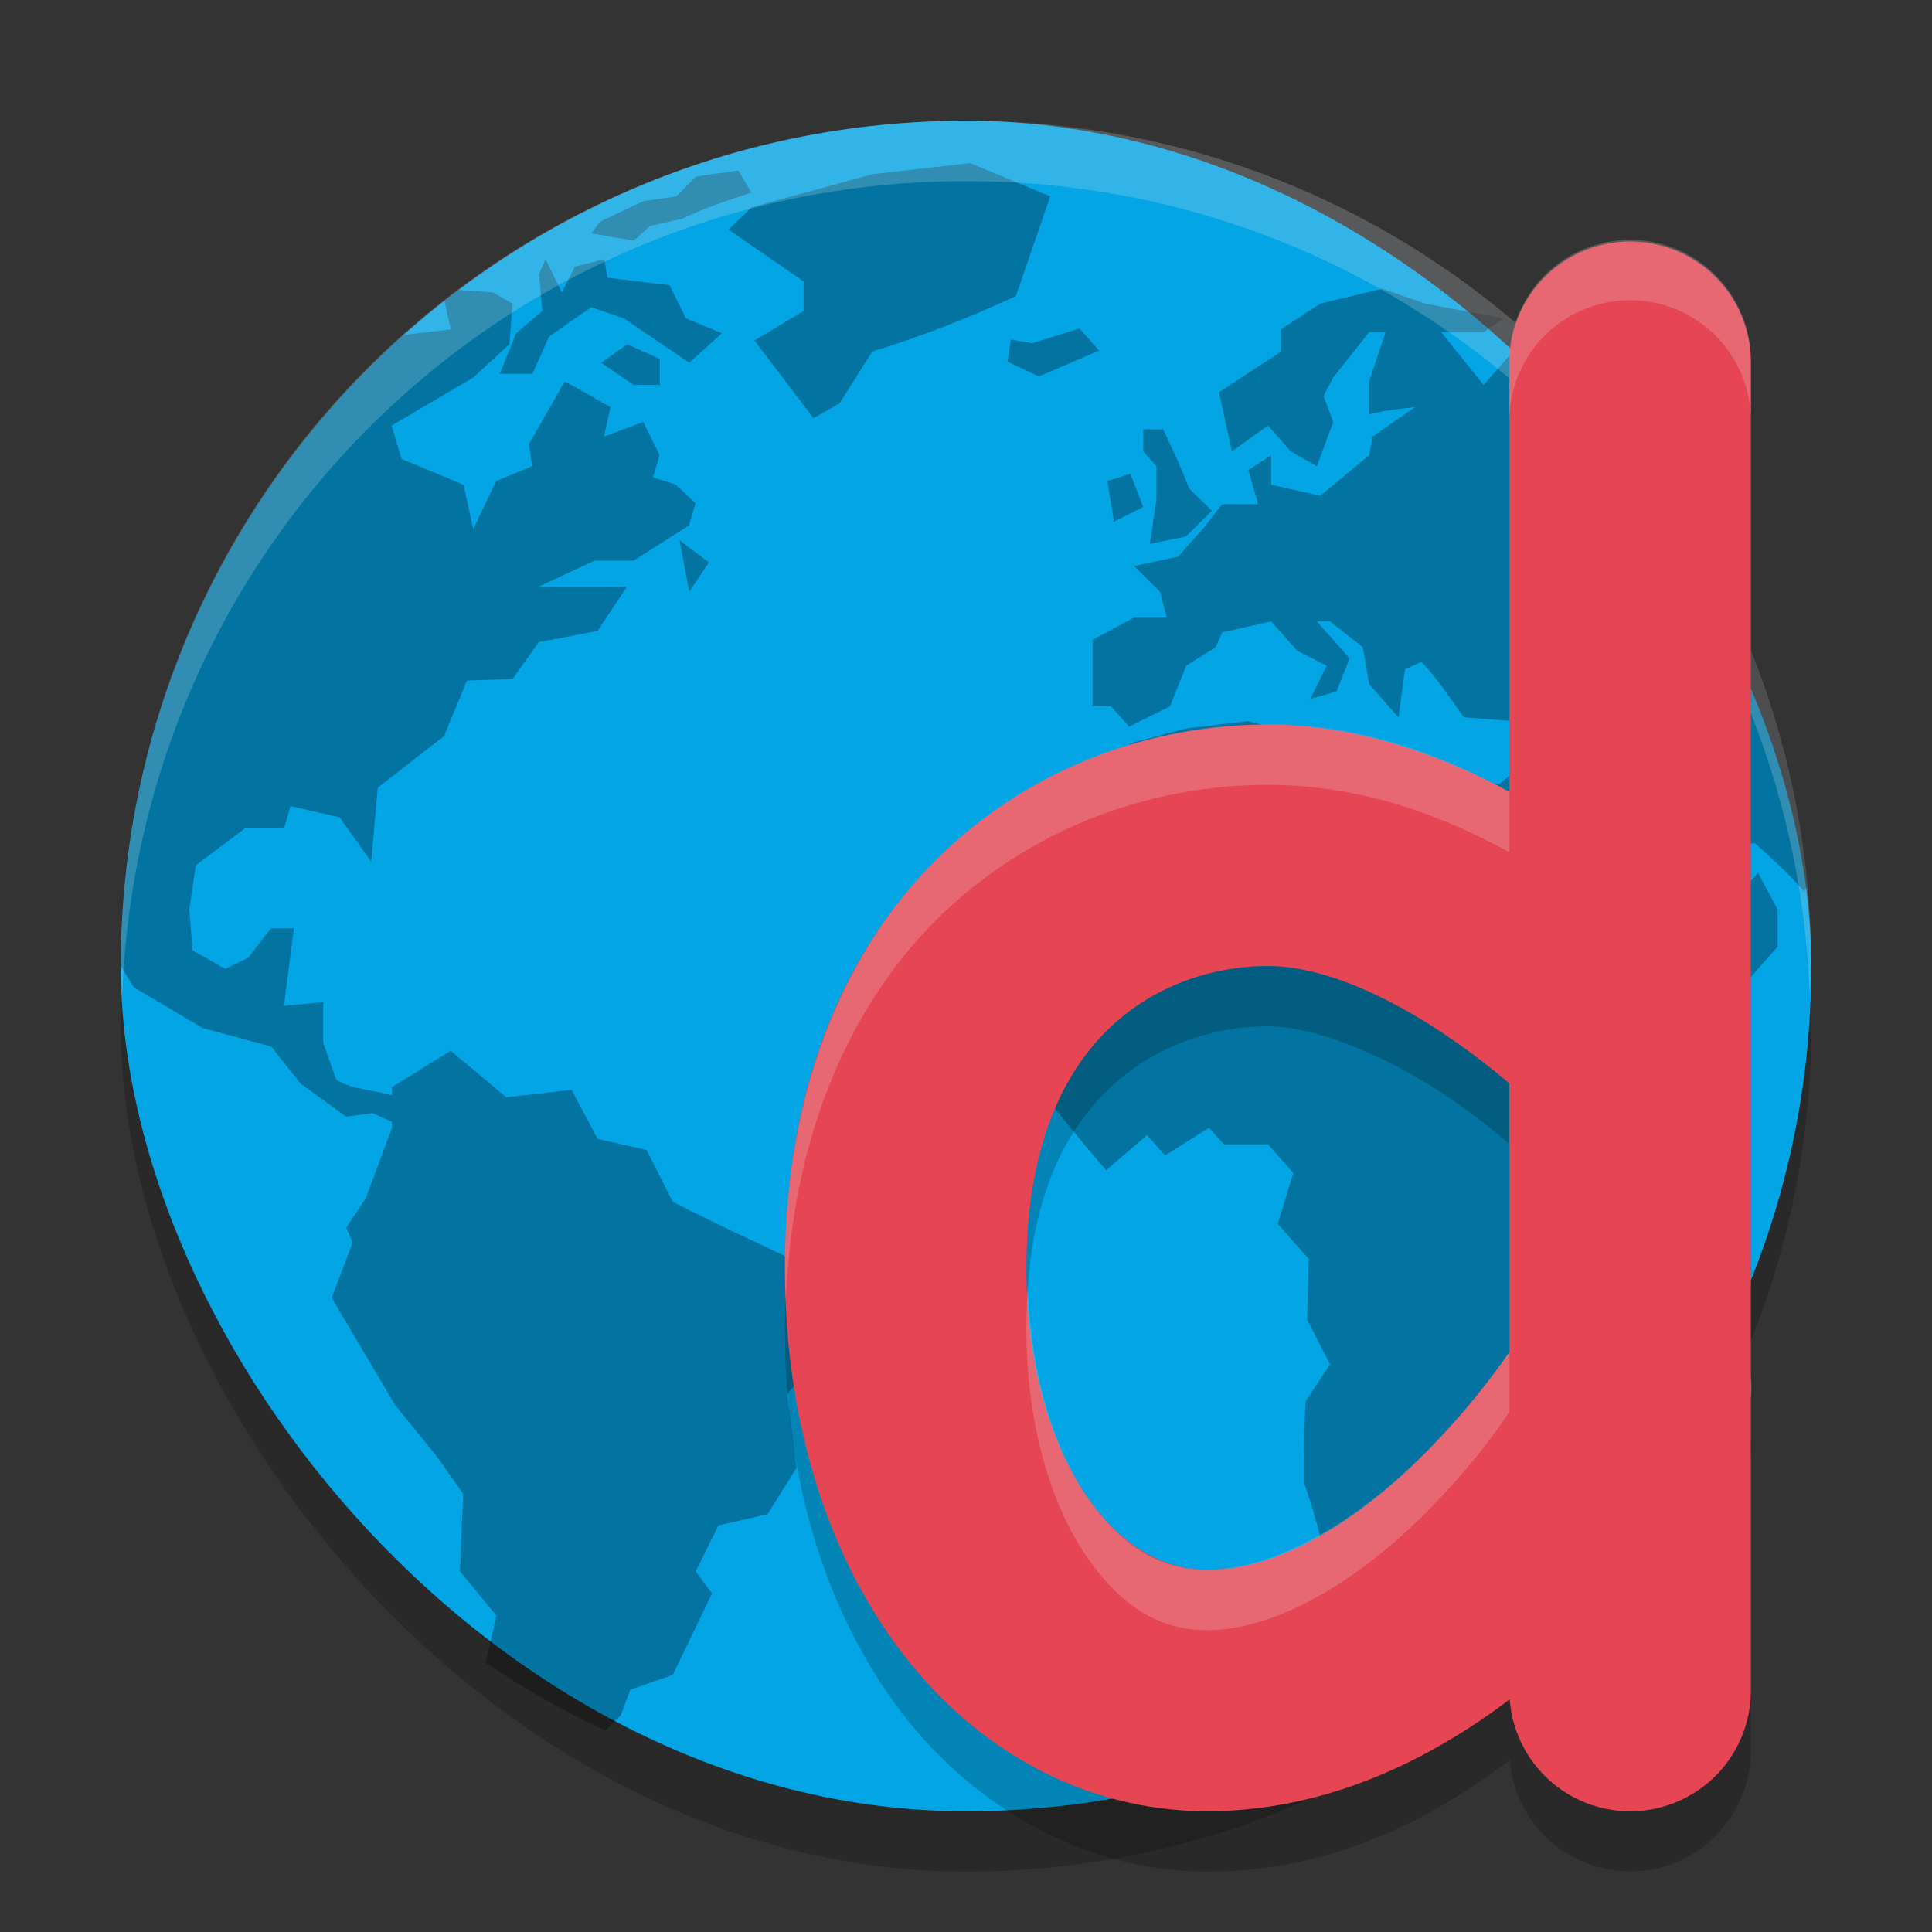 <svg width="32" height="32" version="1.1" xmlns="http://www.w3.org/2000/svg">
 <rect width="100%" height="100%" fill="#333333" stroke="none"/>
 <rect x="2" y="3" width="28" height="28" rx="14" ry="14" style="opacity:.2"/>
 <rect x="2" y="2" width="28" height="28" rx="14" ry="14" style="fill:#04a5e5"/>
 <g transform="matrix(.744 0 0 .744 -28.755 -16.448)" style="enable-background:new">
  <g>
   <path transform="matrix(.941 0 0 .941 37.565 21.033)" d="m24.104 5-2.316 0.264-2.859 0.785-0.541 0.525 1.775 1.225v0.699l-1.162 0.699 1.396 1.838 0.617-0.35 0.773-1.225c1.194-0.369 2.264-0.788 3.398-1.312l0.814-2.361zm-5.484 0.176-0.998 0.143-0.473 0.469-0.775 0.113-0.691 0.324-0.336 0.162-0.205 0.275 1.004 0.174 0.387-0.35 0.773-0.174c0.529-0.257 1.061-0.432 1.623-0.613zm-4.561 2.098-0.154 0.35 0.076 0.875-0.617 0.525-0.387 0.961h0.773l0.387-0.873c0.333-0.236 0.664-0.474 1.004-0.701l0.773 0.264c0.515 0.35 1.03 0.7 1.545 1.049l0.773-0.699-0.852-0.35-0.387-0.787-1.469-0.176-0.076-0.438-0.695 0.176-0.309 0.611zm19.793 0.699-1.465 0.352-0.932 0.611v0.525l-1.465 0.961 0.307 1.4 0.854-0.613 0.539 0.613 0.617 0.35 0.387-1.049-0.23-0.613 0.23-0.438 0.85-1.072h0.387l-0.387 1.16v0.787c0.355-0.097 0.721-0.129 1.084-0.174l-1.006 0.699-0.076 0.438-1.158 0.961-1.162-0.262v-0.699l-0.541 0.35 0.234 0.811h-0.852l-0.463 0.587-0.582 0.654-1.041 0.221 0.617 0.609 0.156 0.611h-0.773l-0.98 0.525v1.576h0.439l0.424 0.48 0.967-0.48 0.385-0.963 0.697-0.438 0.154-0.35 1.158-0.26 0.619 0.697 0.695 0.35-0.387 0.787 0.619-0.176 0.309-0.783-0.773-0.875h0.311l0.773 0.609 0.154 0.875 0.693 0.787 0.154-1.139 0.389-0.174c0.382 0.397 0.682 0.866 1.004 1.312l1.158 0.088 0.697 0.436-0.311 0.438-0.695 0.613h-1.004l-1.314-0.438-0.695 0.086-0.5 0.57-1.432-1.443-1.006-0.262-1.469 0.174-1.314 0.35c-0.737 0.835-1.365 1.667-2.062 2.535l-0.85 2.014 0.387 0.436-0.695 1.049 0.773 1.838c0.657 0.743 1.213 1.485 1.869 2.229l0.969-0.83 0.424 0.482 1.041-0.656 0.35 0.393h1.045l0.598 0.678-0.369 1.203 0.736 0.83-0.039 1.443 0.541 1.051-0.578 0.873c-0.038 0.643-0.039 1.282-0.039 1.926 0.317 0.872 0.481 1.741 0.78 2.619l0.23 1.4v0.701h0.841l0.852-0.525h0.732c0.273-0.19 0.536-0.394 0.799-0.598l0.979-1.107-0.191-0.568 1.006-0.877-0.736-0.828 0.891-0.742 0.75-0.527 0.387-0.434-0.232-0.967v-2.445l0.795-1.488 0.85-0.961 0.928-2.273v-0.613c-0.457 0.058-0.903 0.104-1.35 0.137l0.924-0.924 1.275-0.875 0.697-0.785v-0.875c-0.155-0.292-0.309-0.583-0.465-0.875l-0.619 0.699-0.463-0.523-0.695-0.525v-1.137l0.812 0.918 0.889-0.131c0.405 0.367 0.803 0.718 1.158 1.137l0.088-0.1c-0.427-4.641-2.435-8.803-5.473-11.971-0.168-0.172-0.345-0.357-0.482-0.492-0.231-0.225-0.473-0.437-0.715-0.65l-0.219 0.359-0.773 0.875-1.004-1.248h1.004l0.465-0.326-1.855-0.35zm-21.846 0.029c-0.113 0.085-0.229 0.167-0.34 0.254l0.152 0.68s-0.707 0.078-1.115 0.131c-4.104 3.654-6.698 8.964-6.703 14.916 0.161 0.265 0.32 0.518 0.32 0.518l1.623 0.961 1.625 0.439 0.693 0.875 1.082 0.785 0.619-0.086 0.463 0.209v0.141l-0.617 1.66-0.465 0.701 0.154 0.35-0.498 1.311 1.502 2.537 0.992 1.223 0.617 0.873-0.076 1.838 0.863 1.049-0.256 1.109c0.892 0.615 1.843 1.146 2.832 1.611l0.361-0.359 0.23-0.611 1.006-0.352 0.928-1.924-0.387-0.523 0.539-1.088 1.16-0.264 0.687-1.098-0.223-1.746 1.126-1.312 0.156-1.312c-1.269-0.629-2.728-1.276-3.987-1.924l-0.619-1.225-1.158-0.262-0.617-1.16-1.545 0.174-1.314-1.1-1.393 0.861v0.193c-0.421-0.121-0.938-0.137-1.313-0.367l-0.311-0.875v-0.963l-0.928 0.088c0.077-0.612 0.156-1.224 0.234-1.836h-0.541l-0.541 0.699-0.541 0.262-0.773-0.436-0.078-0.963 0.154-1.049 1.16-0.875h0.926l0.154-0.525 1.16 0.262 0.749 1.051 0.156-1.75 1.569-1.223 0.541-1.312 1.08-0.038 0.619-0.871 1.391-0.266 0.695-1.047h-2.086l1.314-0.613h0.926l1.314-0.837 0.154-0.523-0.465-0.438-0.541-0.176 0.156-0.523-0.387-0.787-0.928 0.348 0.154-0.699-1.082-0.611-0.848 1.486 0.076 0.525-0.852 0.35-0.541 1.137-0.23-1.049-1.469-0.613-0.232-0.787 1.932-1.137 0.852-0.787 0.076-0.961-0.463-0.264zm14.686 0.91-1.119 0.35-0.506-0.088h-2e-3l-0.078 0.525 0.743 0.35 1.426-0.613-0.463-0.523zm-10.701 0.374-0.617 0.438 0.771 0.525h0.619v-0.613zm12.209 2.012v0.525l0.311 0.35v0.787l-0.156 1.049 0.852-0.174 0.617-0.613-0.541-0.523c-0.182-0.484-0.39-0.936-0.617-1.4zm-0.307 1.049-0.543 0.176 0.156 0.961 0.693-0.348zm-10.664 1.576 0.23 1.221 0.463-0.697zm20.178 6.818 0.891 1.006 1.043 2.229 0.617 0.701-0.311 0.785 0.588 0.666c-0.27 0.018-0.539 0.037-0.816 0.037-0.492-1.034-0.862-2.069-1.236-3.15l-0.858-0.742-0.348-1.27z" style="opacity:.3"/>
  </g>
 </g>
 <path d="M 16,2 C 8.244,2 2,8.244 2,16 2,16.169 2.02,16.333 2.025,16.5 2.289,8.979 8.413,3 16,3 23.587,3 29.711,8.979 29.975,16.5 29.98,16.333 30,16.169 30,16 30,8.244 23.756,2 16,2 Z" style="fill:#eff1f5;opacity:.2"/>
 <path d="M 26.971,4.973 A 2,2 0 0 0 25,7 v 7.115 C 23.889,13.509 22.553,13 21,13 19.124,13 17.11,13.67 15.551,15.195 13.991,16.721 13,19.073 13,22 c 0,2.427 0.632,4.587 1.836,6.234 C 16.039,29.881 17.921,31 20,31 c 2.025,0 3.691,-0.844 5.006,-1.85 A 2,2 0 0 0 29,29 v -4.816 a 2,2 0 0 0 0,-0.418 V 7 A 2,2 0 0 0 26.971,4.973 Z M 21,17 c 0.828,0 2.038,0.528 2.979,1.166 0.42,0.285 0.76,0.558 1.021,0.781 v 4.441 C 24.739,23.773 24.312,24.36 23.586,25.086 22.524,26.147 21.167,27 20,27 19.279,27 18.661,26.691 18.064,25.875 17.468,25.059 17,23.72 17,22 17,19.927 17.607,18.779 18.348,18.055 19.088,17.33 20.076,17 21,17 Z" style="opacity:.2"/>
 <path d="m26.953 17.023s-2.953-3.023-5.953-3.023c-2.8 0-6 2-6 7 0 4.147 2.2 7 5 7 4 0 7-5 7-5" style="fill:none;stroke-linecap:round;stroke-linejoin:round;stroke-width:4;stroke:#e64553"/>
 <path d="m27 28v-22" style="fill:none;stroke-linecap:round;stroke-linejoin:round;stroke-width:4;stroke:#e64553"/>
 <path d="m26.971 3.973a2 2 0 0 0-1.971 2.027v1a2 2 0 0 1 1.971-2.027 2 2 0 0 1 2.029 2.027v-1a2 2 0 0 0-2.029-2.027zm-5.971 8.027c-1.876 0-3.89 0.67-5.449 2.195-1.56 1.526-2.551 3.878-2.551 6.805 0 0.19 0.01 0.376 0.018 0.562 0.095-2.721 1.053-4.919 2.533-6.367 1.56-1.526 3.573-2.195 5.449-2.195 1.553 0 2.889 0.509 4 1.115v-1c-1.111-0.606-2.447-1.115-4-1.115zm-3.977 9.355c-0.014 0.206-0.023 0.417-0.023 0.645 0 1.72 0.468 3.059 1.064 3.875 0.597 0.816 1.215 1.125 1.936 1.125 1.167 0 2.524-0.853 3.586-1.914 0.726-0.726 1.153-1.313 1.414-1.697v-1c-0.261 0.384-0.688 0.972-1.414 1.697-1.061 1.061-2.419 1.914-3.586 1.914-0.721 0-1.339-0.309-1.936-1.125-0.553-0.757-0.979-1.978-1.041-3.52zm11.977 1.41v0.418a2 2 0 0 0 0-0.418z" style="fill:#eff1f5;opacity:.2"/>
</svg>
